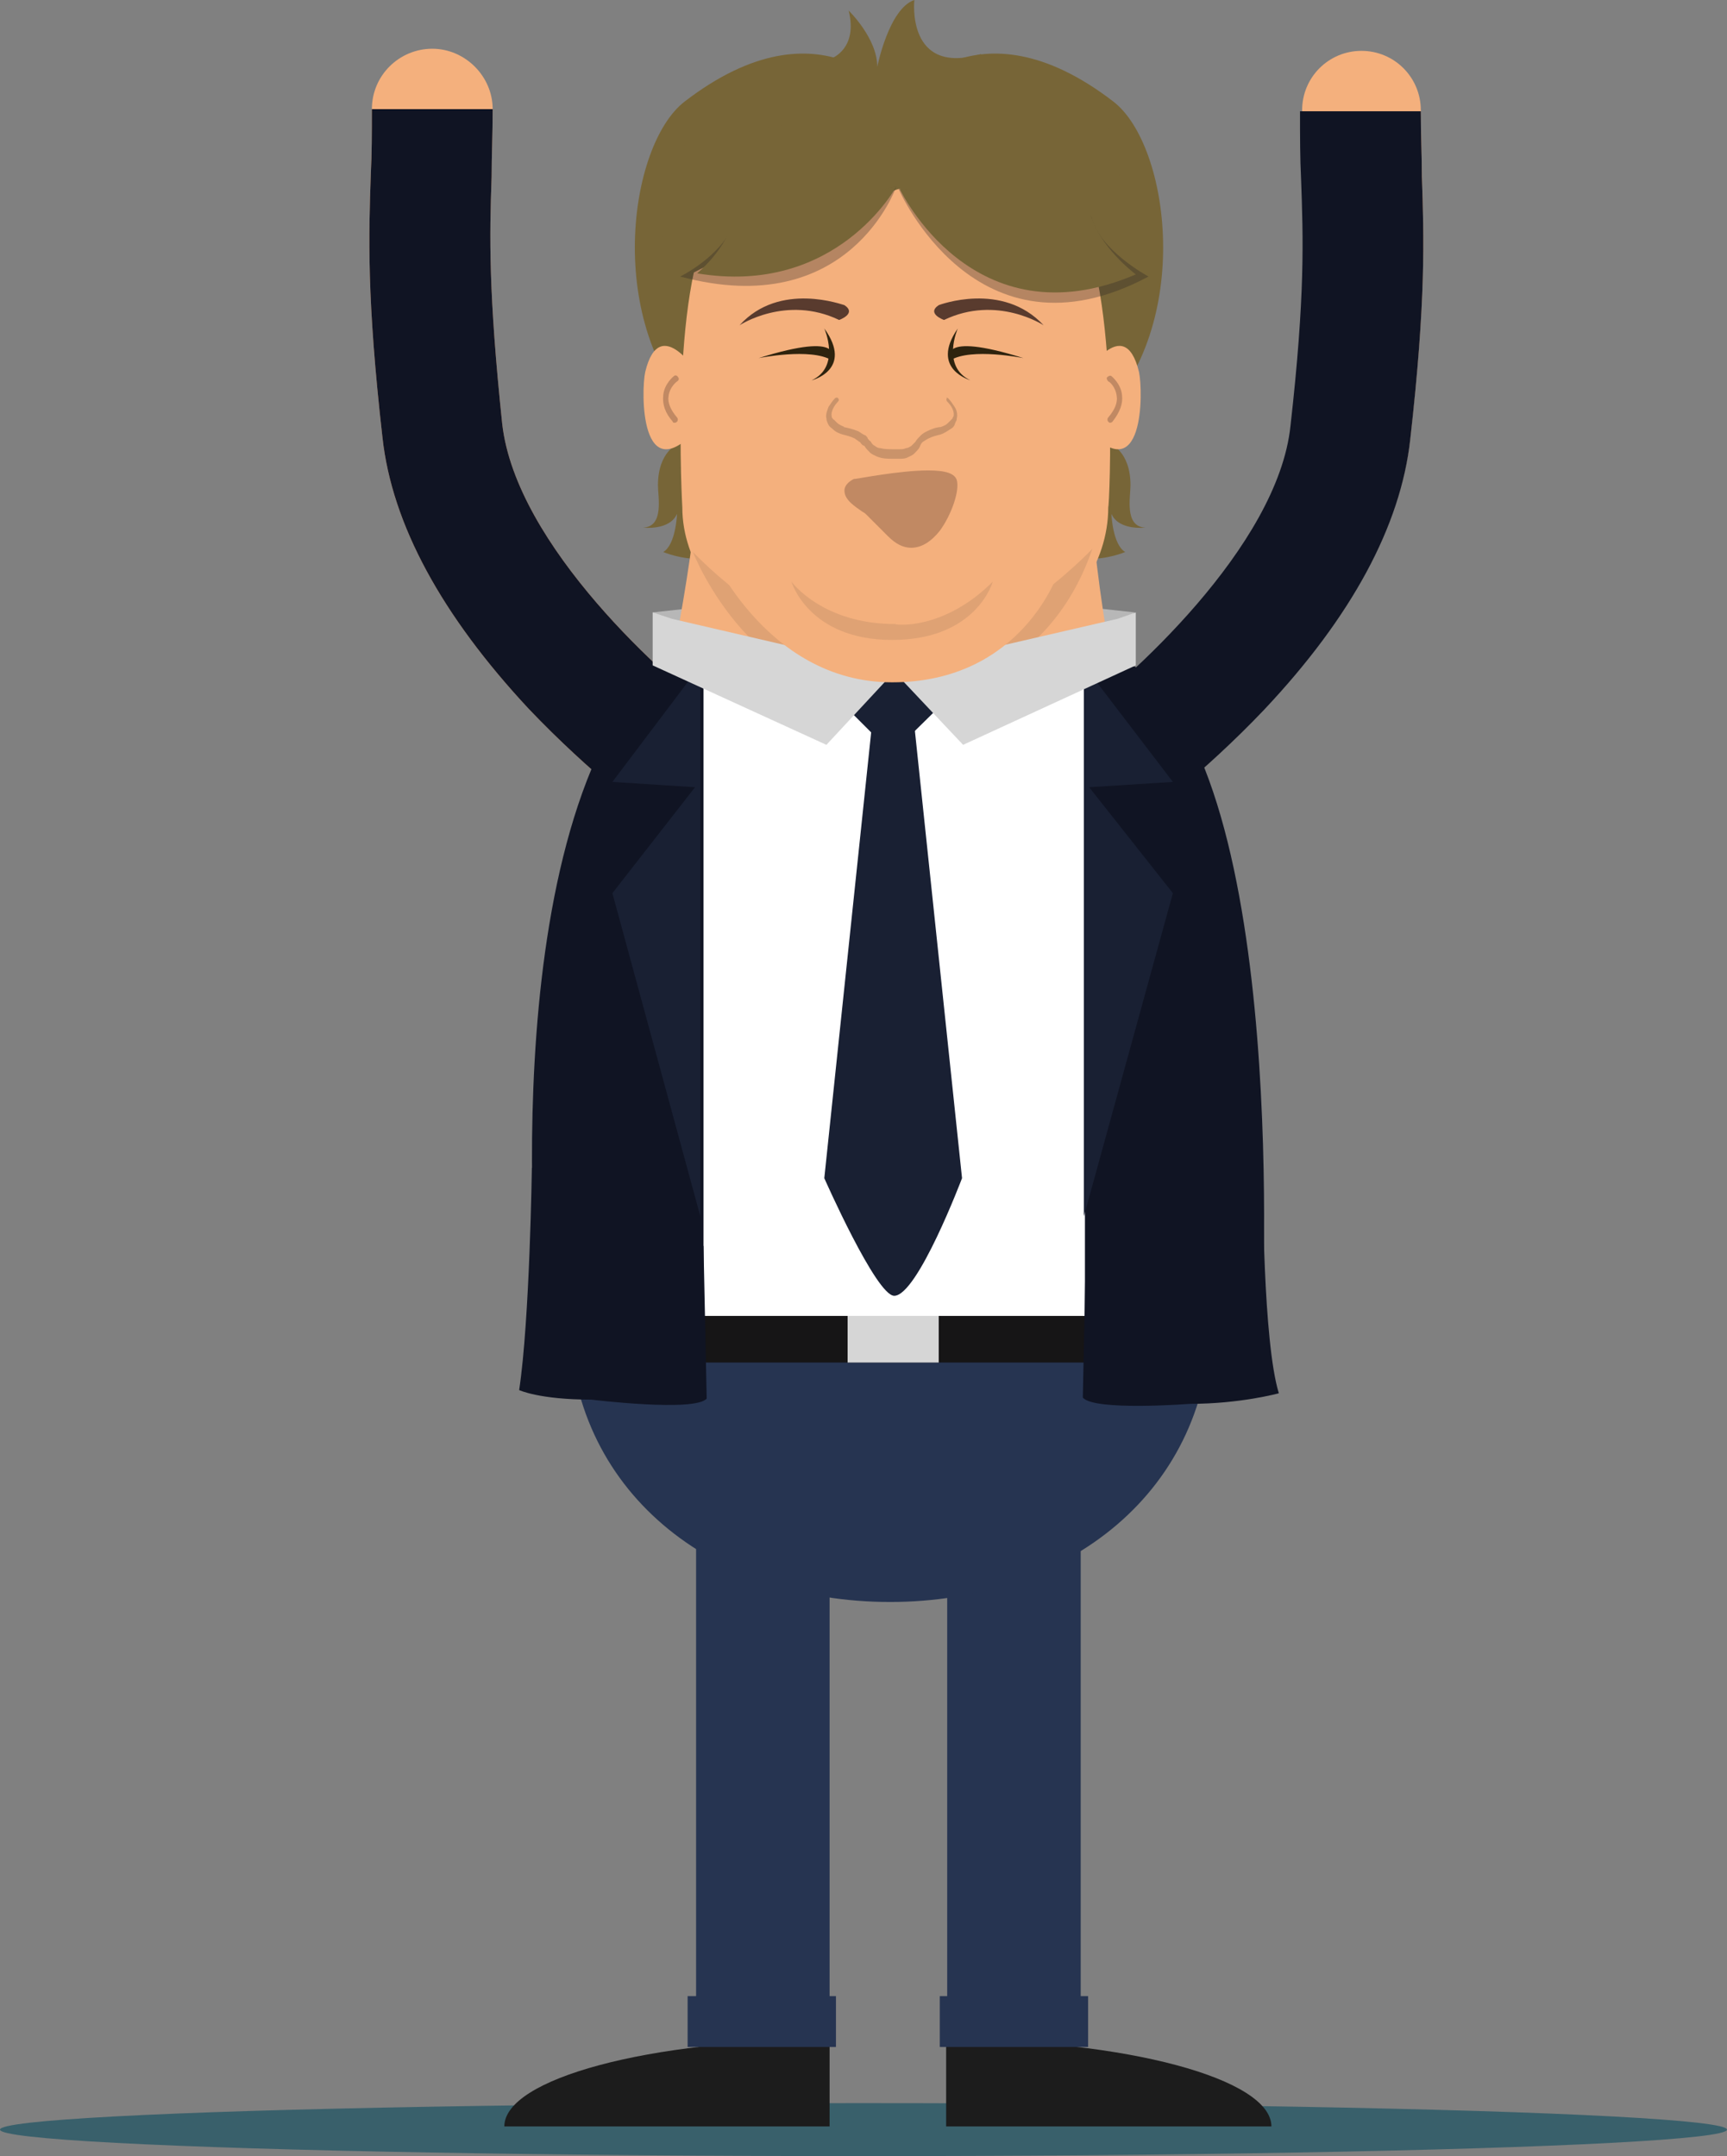 <?xml version="1.0" encoding="utf-8"?>
<!-- Generator: Adobe Illustrator 16.0.0, SVG Export Plug-In . SVG Version: 6.00 Build 0)  -->
<!DOCTYPE svg PUBLIC "-//W3C//DTD SVG 1.1//EN" "http://www.w3.org/Graphics/SVG/1.1/DTD/svg11.dtd">
<svg version="1.1" id="Layer_1" xmlns="http://www.w3.org/2000/svg" xmlns:xlink="http://www.w3.org/1999/xlink" x="0px" y="0px"
	 width="163px" height="203.5px" viewBox="0 0 163 203.5" enable-background="new 0 0 163 203.5" xml:space="preserve">
<rect x="0" y="0" width="163" height="203.5" fill="#808080" stroke="none"/>
<g>
	<g>
		<ellipse fill="#39606B" cx="81.5" cy="201" rx="81.5" ry="2.5"/>
	</g>
	<g>
		<path fill="#776537" d="M64,41.9c0,0-1.9,0.7-1.9,3.9c0,1.1,0.6,3.9-1.4,4c0,0,2.5,0.3,3.2-1.3c0,0-0.1,2.9-1.3,3.6
			c0,0,6.8,2.9,7.9-3.6L69.9,39C69.9,39,65.7,37.3,64,41.9z"/>
	</g>
	<g>
		<path fill="#776537" d="M104.8,41.9c0,0,1.9,0.7,1.9,3.9c0,1.1-0.6,3.9,1.4,4c0,0-2.5,0.3-3.2-1.3c0,0,0.1,2.9,1.3,3.6
			c0,0-6.8,2.9-7.9-3.6l0.6-9.5C98.9,39,103.1,37.3,104.8,41.9z"/>
	</g>
	<g>
		<g>
			<polygon fill="#B7B7B7" points="61.6,57.8 66.2,57.3 67,62.5 			"/>
		</g>
		<g>
			<polygon fill="#B7B7B7" points="107.1,57.8 102.5,57.3 101.8,62.5 			"/>
		</g>
		<g>
			<path fill="#F4B07D" d="M111.7,89.1H57.3c0,0,8.9-32.9,8.9-48.7c0-9.1,36.5-9.1,36.5,0C102.7,63.2,111.7,89.1,111.7,89.1z"/>
		</g>
		<g>
			<g>
				<path fill="#776537" d="M84.8,9.4c0,0-7.1-9.9-20.2,0.2c-5.3,4.1-7.6,21,1.3,29.9l19.4-21.7L84.8,9.4z"/>
			</g>
			<g>
				<path fill="#776537" d="M84.9,9.4c0,0,7.1-9.9,20.2,0.2c5.3,4.1,7.6,21-1.3,29.9L84.4,17.8L84.9,9.4z"/>
			</g>
			<g>
				<path fill="#F4B07D" d="M101.6,20.6c0,0-6.1-7.8-17.8-7.7c-11.6-0.2-16.5,7.7-16.5,7.7c-4.1,6.7-2.9,27.3-2.9,27.3
					c0,10.2,14.1,18.3,20.1,18.3c5.9,0,20.1-7.6,20.1-18.3C104.7,47.9,105.7,27.3,101.6,20.6z"/>
			</g>
			<g opacity="0.2">
				<g>
					<path fill="#231F20" d="M89.5,37.6c0.2,0.2,0.4,0.5,0.6,0.8c0.2,0.3,0.3,0.7,0.2,1.1c0,0.1,0,0.2-0.1,0.3
						c0,0.1-0.1,0.2-0.1,0.3c-0.1,0.2-0.2,0.3-0.4,0.4c-0.3,0.2-0.6,0.4-0.9,0.5l0,0l0,0c-0.4,0.1-0.8,0.2-1.2,0.4
						c-0.2,0.1-0.3,0.2-0.5,0.3c-0.1,0.1-0.2,0.2-0.3,0.5c-0.1,0.2-0.3,0.4-0.5,0.6c-0.2,0.2-0.5,0.3-0.7,0.4
						c-0.2,0.1-0.5,0.1-0.7,0.1c-0.2,0-0.5,0-0.7,0c-0.4,0-0.9,0-1.4-0.2c-0.2-0.1-0.5-0.2-0.7-0.4c-0.2-0.2-0.4-0.4-0.5-0.6
						L81.4,42c0,0-0.1-0.1,0,0l-0.1-0.1c-0.1-0.1-0.1-0.2-0.2-0.2c-0.1-0.1-0.3-0.2-0.4-0.3c-0.4-0.2-0.8-0.3-1.2-0.4l0,0l0,0
						c-0.3-0.1-0.6-0.2-0.9-0.5c-0.1-0.1-0.3-0.2-0.4-0.4c-0.1-0.2-0.2-0.4-0.2-0.6c-0.1-0.4,0.1-0.8,0.2-1.1
						c0.2-0.3,0.4-0.6,0.6-0.8c0.1-0.1,0.3-0.1,0.3,0c0.1,0.1,0.1,0.2,0,0.3l0,0c-0.4,0.4-0.7,1-0.6,1.4c0,0.1,0,0.1,0.1,0.2
						c0,0,0,0.1,0.1,0.1c0.1,0.1,0.2,0.2,0.3,0.3c0.2,0.2,0.5,0.3,0.7,0.4l-0.1,0c0.5,0.1,0.9,0.2,1.4,0.4c0.2,0.1,0.4,0.3,0.7,0.4
						c0.1,0.1,0.2,0.2,0.2,0.3l0.1,0.1c0.1,0.1,0,0.1,0.1,0.1l0.1,0.1c0.1,0.2,0.2,0.3,0.4,0.4c0.1,0.1,0.3,0.2,0.5,0.2
						c0.4,0.1,0.8,0.1,1.2,0.1l0.6,0c0.2,0,0.4,0,0.6-0.1c0.2,0,0.3-0.1,0.5-0.2c0.1-0.1,0.2-0.2,0.4-0.4c0.1-0.2,0.3-0.4,0.5-0.6
						c0.2-0.2,0.4-0.3,0.6-0.4c0.4-0.2,0.9-0.4,1.4-0.4l-0.1,0c0.3-0.1,0.5-0.2,0.7-0.4c0.1-0.1,0.2-0.2,0.3-0.3
						c0,0,0.1-0.1,0.1-0.1c0,0,0-0.1,0.1-0.2c0.1-0.5-0.2-1-0.6-1.4l0,0c-0.1-0.1-0.1-0.3,0-0.3C89.2,37.5,89.4,37.5,89.5,37.6z"/>
				</g>
			</g>
			<g>
				<path fill="#593B2E" d="M69.8,30.7c0,0,4.4-2.9,9.4-0.5c0,0,1.7-0.6,0.5-1.4C79.6,28.8,73.6,26.5,69.8,30.7z"/>
			</g>
			<g>
				<path fill="#F4B07D" d="M66.1,35.6c0,0-3.8-6.3-5.2-0.5c-0.4,1.8-0.5,11.4,5,5.3"/>
			</g>
			<g>
				<path fill="#C18963" d="M63.7,39.9c-0.1,0-0.2,0-0.2-0.1c-0.7-0.8-1-1.6-0.9-2.5c0.1-1.1,1-1.8,1-1.8c0.1-0.1,0.3-0.1,0.4,0.1
					c0.1,0.1,0.1,0.3-0.1,0.4c0,0-0.7,0.5-0.8,1.4c-0.1,0.6,0.2,1.3,0.8,2c0.1,0.1,0.1,0.3,0,0.4C63.8,39.9,63.7,39.9,63.7,39.9z"/>
			</g>
			<g>
				<path fill="#F4B07D" d="M102.3,35.6c0,0,3.8-6.3,5.2-0.5c0.4,1.8,0.5,11.4-5,5.3"/>
			</g>
			<g>
				<path fill="#C18963" d="M104.8,39.9c-0.1,0-0.1,0-0.2-0.1c-0.1-0.1-0.1-0.3,0-0.4c0.6-0.7,0.9-1.4,0.8-2
					c-0.1-0.9-0.7-1.4-0.8-1.4c-0.1-0.1-0.2-0.3-0.1-0.4c0.1-0.1,0.3-0.2,0.4-0.1c0,0,0.9,0.7,1,1.8c0.1,0.8-0.2,1.6-0.9,2.5
					C105,39.8,104.9,39.9,104.8,39.9z"/>
			</g>
			<g>
				<path fill="#776537" d="M63.8,13.9c0,0-2.2,13.4-1.9,13.5c0.3,0.1,10.8-5.4,10.8-5.4l12.2-4.2l18.1,5.5l3.7-1.5l-1.9-9.6
					L87,10.4l-13.8,1.5L63.8,13.9z"/>
			</g>
			<g opacity="0.3">
				<path fill="#231F20" d="M84.8,17.8c0,0,7.3,17,23.6,8.3c0,0-4.7-2.5-5.4-5.7"/>
			</g>
			<g opacity="0.3">
				<path fill="#231F20" d="M84.6,17.6c0,0-4.4,12.8-20.4,8.5c0,0,3.7-1.8,5-4.8"/>
			</g>
			<g>
				<path fill="#776537" d="M84.9,17.8c0,0,6.9,14.7,22.3,8.1c0,0-3.5-2.6-4.3-5.8"/>
			</g>
			<g>
				<path fill="#776537" d="M84.6,17.6c0,0-5.6,10.4-18.8,8.2c0,0,2.9-2.4,3.4-5.2"/>
			</g>
			<g>
				<path fill="#776537" d="M78.5,5.5c0,0,2.5-0.9,1.6-4.5c0,0,2.7,2.6,2.7,5.3c0,0,1.1-5.5,3.5-6.3c0,0-0.8,7.2,6.3,5.1L91.3,8
					l-5.1,6.2l-9.4-1.7L78.5,5.5z"/>
			</g>
			<g>
				<path fill="#C18963" d="M80.8,45.6c0,0,8.7-1.7,9.1-0.2c0.4,1.6-2.5,8.3-5.9,4.9c-0.6-0.6-1-1-1.9-1.9
					C81.7,48,78.8,46.6,80.8,45.6z"/>
				<path fill="#C18963" d="M86,51.7c-0.8,0-1.5-0.4-2.2-1.1c-0.4-0.4-0.7-0.7-1.1-1.1l-0.9-0.9c-0.1-0.1-0.2-0.2-0.4-0.3
					c-0.7-0.5-1.7-1.1-1.7-2c0-0.4,0.3-0.8,0.9-1.1c0,0,0.1,0,0.1,0c0.2,0,4.2-0.8,6.9-0.8c1.7,0,2.5,0.3,2.7,0.9
					c0.3,1-0.5,3.3-1.6,4.8C87.9,51.1,87,51.7,86,51.7z M80.9,45.9c-0.2,0.1-0.4,0.3-0.4,0.5c0,0.4,0.9,1,1.4,1.3
					c0.2,0.2,0.4,0.3,0.5,0.4l0.9,0.9c0.4,0.4,0.7,0.7,1.1,1.1c0.6,0.6,1.1,0.9,1.7,0.9c0.9,0,1.6-0.7,2.1-1.3
					c1.1-1.4,1.7-3.4,1.5-4.1c0,0-0.1-0.4-1.9-0.4C85.2,45.1,81.4,45.8,80.9,45.9z"/>
			</g>
			<g>
				<path fill="#2E230E" d="M77.8,31c0,0,1.6,3.6-1.2,4.9C76.6,35.9,80.6,34.9,77.8,31z"/>
			</g>
			<g>
				<path fill="#2E230E" d="M71.6,33.8c0,0,4.9-1,6.9,0.2C78.5,33.9,79.9,31.2,71.6,33.8z"/>
			</g>
			<g>
				<path fill="#593B2E" d="M98.5,30.7c0,0-4.4-2.9-9.4-0.5c0,0-1.7-0.6-0.5-1.4C88.6,28.8,94.6,26.5,98.5,30.7z"/>
			</g>
			<g>
				<path fill="#2E230E" d="M90.4,31c0,0-1.6,3.6,1.2,4.9C91.7,35.9,87.7,34.9,90.4,31z"/>
			</g>
			<g>
				<path fill="#2E230E" d="M96.6,33.8c0,0-4.9-1-6.9,0.2C89.7,33.9,88.3,31.2,96.6,33.8z"/>
			</g>
		</g>
		<g opacity="0.1">
			<path fill="#232222" d="M65.4,52.1c0,0,5.9,15.3,20.2,13.6c0,0,12.8-0.2,17.5-13.9c0,0-10.2,10.9-20.1,9.9
				C82.9,61.7,74.3,61.2,65.4,52.1z"/>
		</g>
	</g>
	<g>
		<path fill="#F4B07D" d="M64.9,78.5c-1.2,0-2.3-0.4-3.3-1.1c-0.2-0.2-5.8-4.3-11.7-10.5C41.7,58.1,37,49.5,36.1,41.3
			c-1.5-13.2-1.3-19.1-1.1-24.9c0.1-1.9,0.1-3.8,0.1-6.1c0-3.2,2.6-5.7,5.7-5.7s5.7,2.6,5.7,5.7c0,2.4-0.1,4.4-0.1,6.4
			c-0.2,5.6-0.3,10.9,1,23.3c1.3,11.5,15.5,24.2,20.8,28c2.6,1.9,3.1,5.4,1.3,8C68.5,77.6,66.7,78.5,64.9,78.5z"/>
	</g>
	<g>
		<path fill="#101423" d="M61.6,77.4c-0.2-0.2-5.8-4.3-11.7-10.5C41.7,58.1,37,49.5,36.1,41.3c-1.5-13.2-1.3-19.1-1.1-24.9
			c0.1-1.9,0.1-3.8,0.1-6.1h11.4c0,2.4-0.1,4.4-0.1,6.4c-0.2,5.6-0.3,10.9,1,23.3c1.3,11.5,15.5,24.2,20.8,28L61.6,77.4z"/>
	</g>
	<g>
		<path fill="#F4B07D" d="M104.4,78.4c-1.7,0-3.5-0.8-4.6-2.3c-1.8-2.5-1.3-6.1,1.3-7.9c5.4-3.9,19.6-16.6,20.9-28.1
			c1.4-12.4,1.2-17.7,1-23.3c-0.1-2-0.1-4-0.1-6.4c0-3.1,2.5-5.6,5.6-5.6s5.6,2.5,5.6,5.6c0,2.2,0.1,4.2,0.1,6.1
			c0.2,5.8,0.4,11.7-1.1,24.9c-0.9,8.1-5.5,16.7-13.8,25.5c-5.9,6.3-11.5,10.3-11.7,10.5C106.7,78.1,105.5,78.4,104.4,78.4z"/>
	</g>
	<g>
		<path fill="#101423" d="M107.7,77.4l-6.7-9.2c0,0,0,0,0,0l0,0c5.4-3.9,19.6-16.6,20.8-28c1.4-12.4,1.2-17.7,1-23.3
			c-0.1-2-0.1-4-0.1-6.4h11.4c0,2.2,0.1,4.2,0.1,6.1c0.2,5.8,0.4,11.7-1.1,24.9c-0.9,8.1-5.5,16.7-13.8,25.5
			C113.5,73.1,107.9,77.2,107.7,77.4z"/>
	</g>
	<g>
		<path fill="#263451" d="M72,196.9c-3.5,0-6.3-2.8-6.3-6.3v-62.2c0-3.5,2.8-6.3,6.3-6.3s6.3,2.8,6.3,6.3v62.2
			C78.4,194.1,75.5,196.9,72,196.9z"/>
	</g>
	<g>
		<path fill="#263451" d="M95.7,196.9c-3.5,0-6.3-2.8-6.3-6.3v-62.2c0-3.5,2.8-6.3,6.3-6.3s6.3,2.8,6.3,6.3v62.2
			C102,194.1,99.2,196.9,95.7,196.9z"/>
	</g>
	<g opacity="0.2">
		<ellipse fill="#232222" cx="84.4" cy="113.1" rx="0.8" ry="1.4"/>
	</g>
	<g>
		<path fill="#263451" d="M84,151.2c16.7,0,30.3-10.4,30.3-27.1H53.7C53.7,140.8,67.3,151.2,84,151.2z"/>
	</g>
	<g>
		<path fill="#1C1C1C" d="M78.3,192.5c-17,0-30.7,3.7-30.7,8.2h30.7V192.5z"/>
	</g>
	<g>
		<path fill="#1C1C1C" d="M89.3,192.5c17,0,30.7,3.7,30.7,8.2H89.3V192.5z"/>
	</g>
	<g>
		<rect x="64.9" y="188.4" fill="#263451" width="14" height="4.8"/>
	</g>
	<g>
		<rect x="88.7" y="188.4" fill="#263451" width="14" height="4.8"/>
	</g>
	<g>
		<rect x="54" y="124.1" fill="#161516" width="60.2" height="4.5"/>
	</g>
	<g>
		<rect x="80" y="124.1" fill="#D6D6D6" width="8.6" height="4.5"/>
	</g>
	<g>
		<rect x="63.2" y="64.7" fill="#FFFFFF" width="41.1" height="59.5"/>
	</g>
	<g>
		<path fill="#101423" d="M50.2,110.2c0,0-0.2,14.4-1.2,21c0,0,1.9,0.9,6.8,0.9c0,0,9.8,1.2,10.9-0.1l-0.3-14.4L50.2,110.2z"/>
	</g>
	<g>
		<path fill="#101423" d="M66.4,62.9v61.9H50.9c0,0-4.8-45.2,10.9-61.9H66.4z"/>
	</g>
	<g>
		<path fill="#101423" d="M119.2,111.9c0,0,0,14.7,1.5,19.6c0,0-3.6,1-8.4,1c0,0-9.1,0.7-10.1-0.6l0.3-14.4L119.2,111.9z"/>
	</g>
	<g>
		<path fill="#101423" d="M102.4,62.9v61.9h16.7c0,0,2.8-51.3-12-61.9H102.4z"/>
	</g>
	<g>
		<polygon fill="#192033" points="66.1,62.8 57.8,73.8 65.6,74.3 57.8,84.3 66.1,114.8 		"/>
	</g>
	<g>
		<polygon fill="#192033" points="102.3,62.8 110.7,73.8 102.8,74.3 110.7,84.3 102.3,114.8 		"/>
	</g>
	<g>
		<g>
			<g>
				<polygon fill="#192033" points="78,64.9 84.2,71.1 90.5,64.9 84.3,63.3 				"/>
			</g>
			<g>
				<path fill="#192033" d="M86.3,68.5l-1.9-2v-0.2l-0.1,0.1l-0.1-0.1l0,0.2l-1.9,1.9l-4.5,42.8c0,0,4.9,11.1,6.6,11.1
					c2.2,0,6.4-11.1,6.4-11.1L86.3,68.5z"/>
			</g>
		</g>
		<g>
			<polygon fill="#D6D6D6" points="63.4,58.4 84.5,63.3 78,70.3 61.6,62.8 61.6,57.8 			"/>
		</g>
		<g>
			<polygon fill="#D6D6D6" points="105.5,58.4 84.3,63.3 90.9,70.3 107.2,62.8 107.2,57.8 			"/>
		</g>
	</g>
	<g>
		<g>
			<path fill="#F4B07D" d="M99.9,54c0,0-3.4,10.4-15.7,10.4c-12.2,0-17.5-13-17.5-13s6.5,3.3,17.3,3.3C84,54.7,89.6,52.9,99.9,54z"
				/>
		</g>
	</g>
	<g>
		<g opacity="0.1">
			<path fill="#232222" d="M93.7,54.9c0,0-1.5,5.5-9.5,5.5c-7.9,0-9.5-5.5-9.5-5.5s2.9,4,9.8,4C84.5,59,89.1,59.5,93.7,54.9z"/>
		</g>
	</g>
</g>
</svg>
